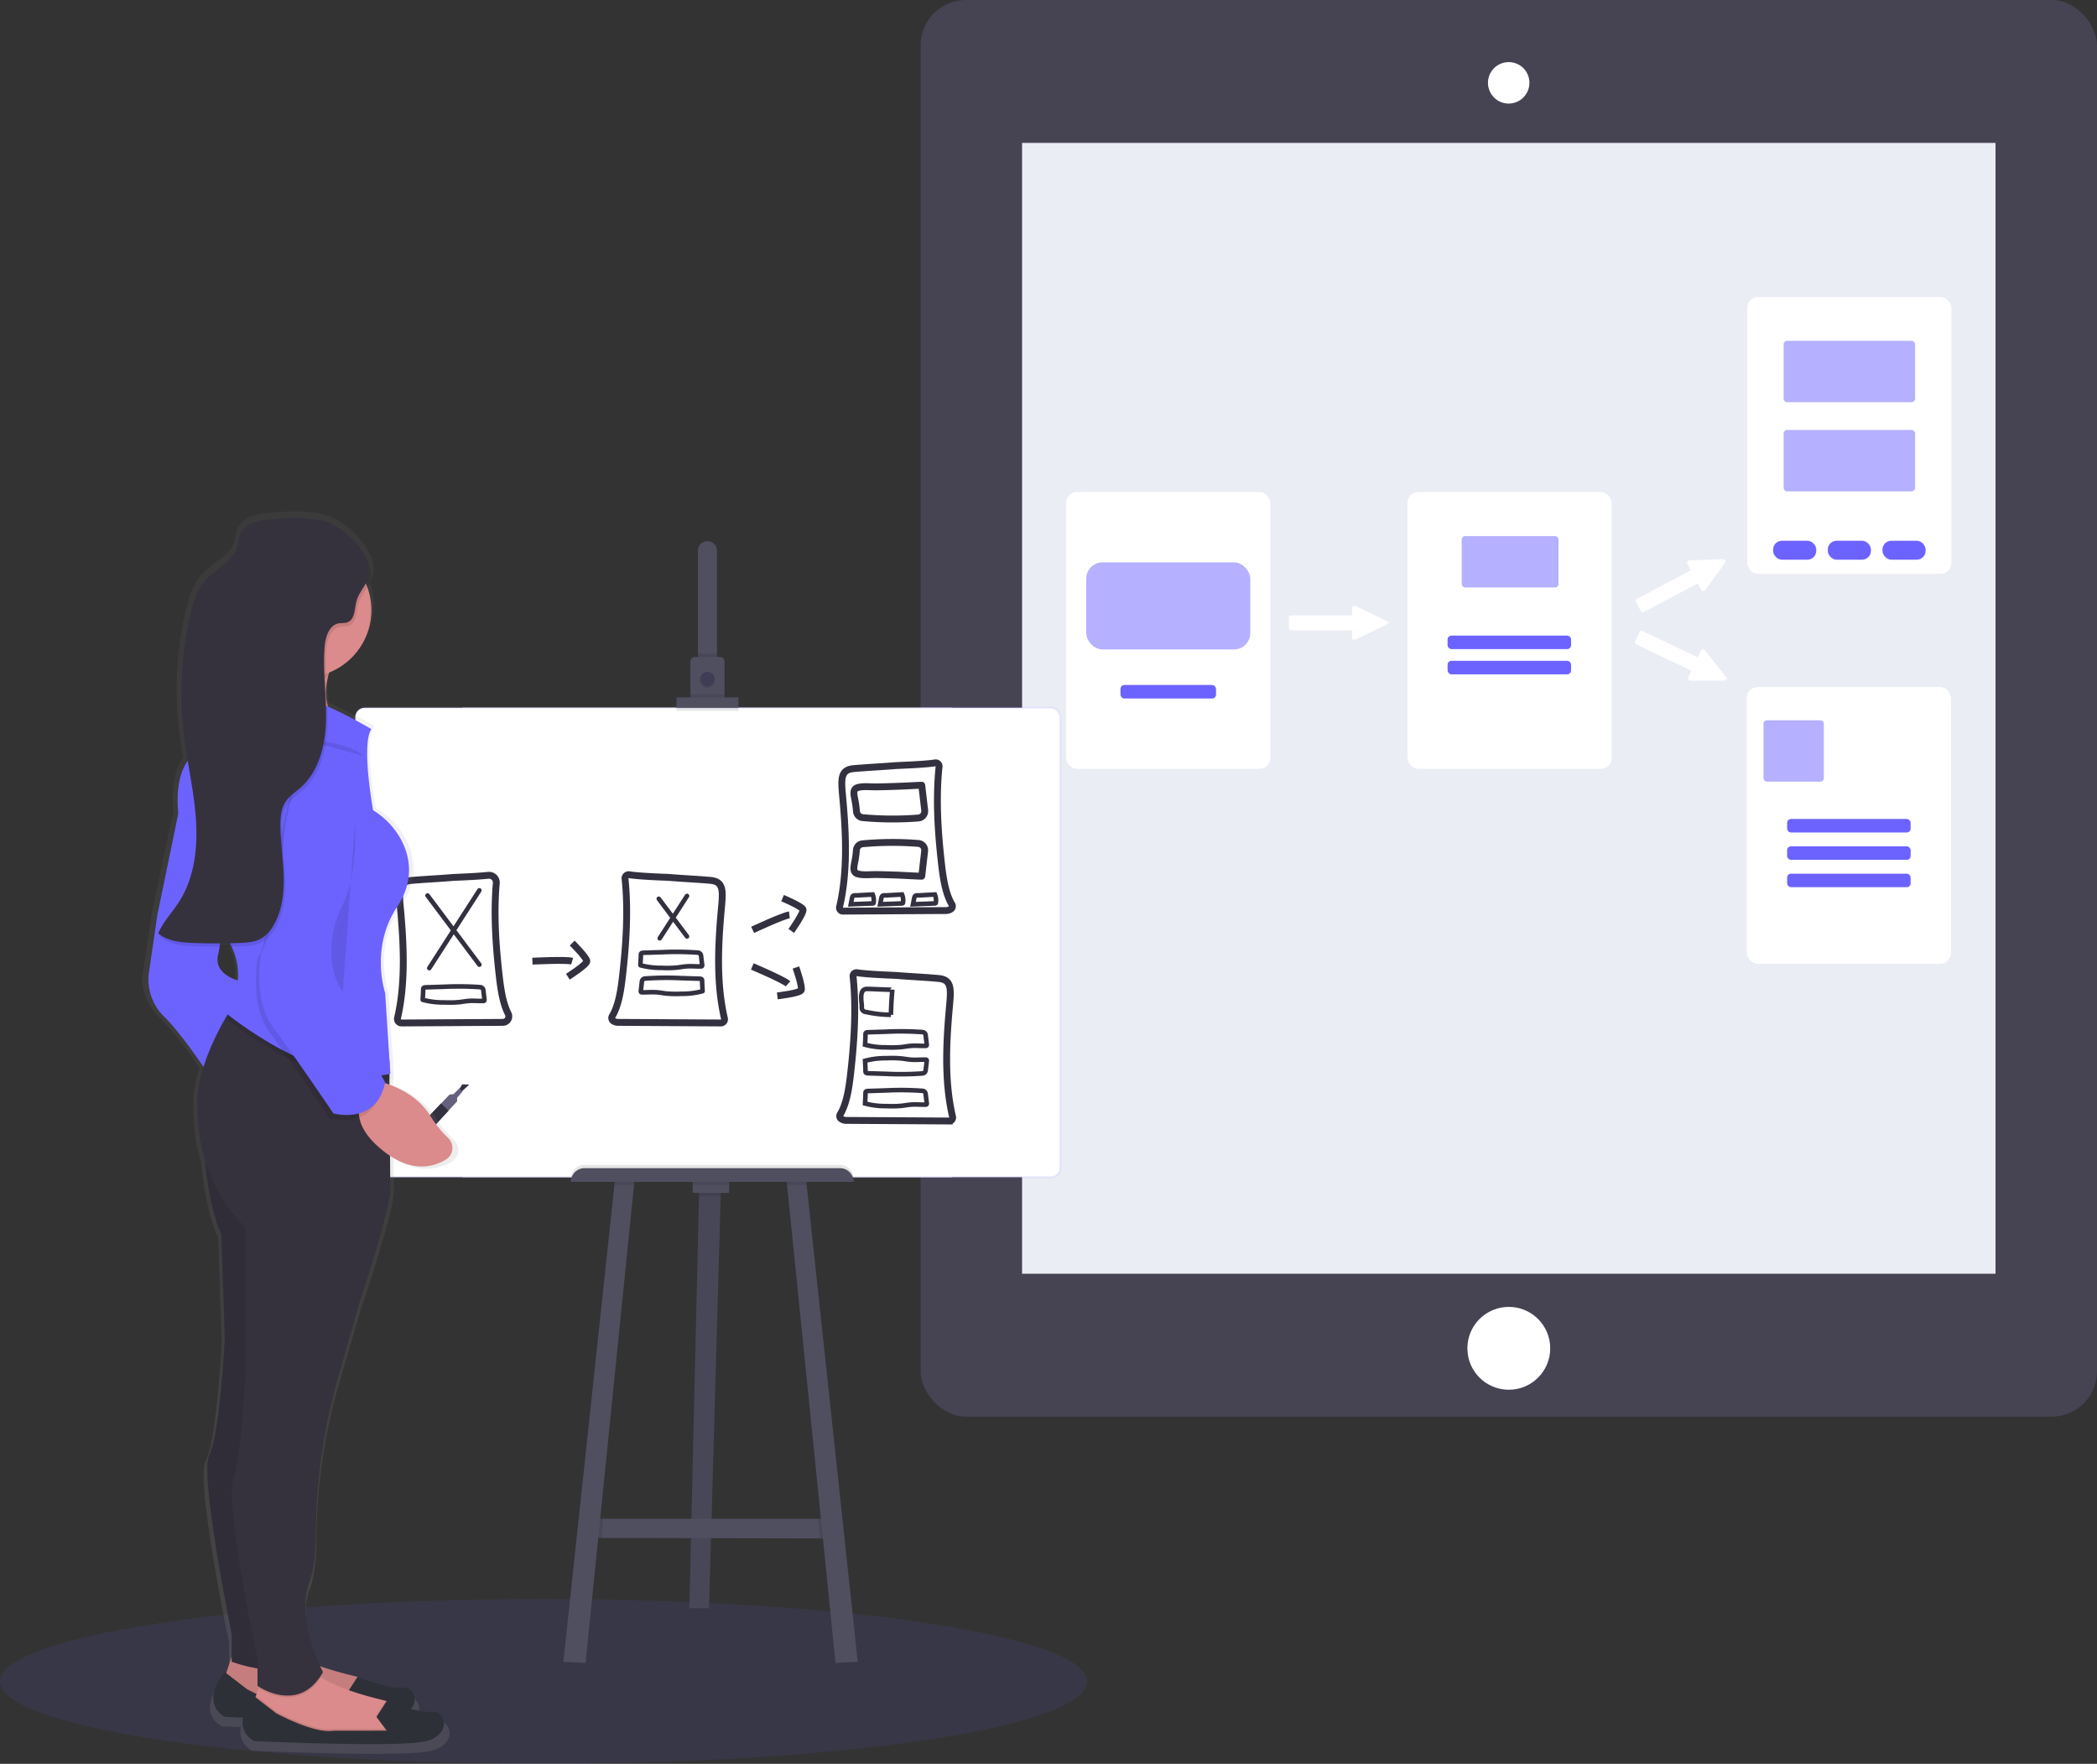 <?xml version="1.0" encoding="UTF-8" standalone="no"?>
<svg
   xmlns:dc="http://purl.org/dc/elements/1.1/"
   xmlns:cc="http://creativecommons.org/ns#"
   xmlns:rdf="http://www.w3.org/1999/02/22-rdf-syntax-ns#"
   xmlns:svg="http://www.w3.org/2000/svg"
   xmlns="http://www.w3.org/2000/svg"
   xmlns:sodipodi="http://sodipodi.sourceforge.net/DTD/sodipodi-0.dtd"
   xmlns:inkscape="http://www.inkscape.org/namespaces/inkscape"
   id="a6f4e524-a1b8-434a-a0ca-43acb27f4769"
   data-name="Layer 1"
   width="916.23"
   height="770.67"
   viewBox="0 0 916.23 770.67"
   version="1.1"
   sodipodi:docname="prototyping_process_rswj2.svg"
   inkscape:version="0.92.4 (5da689c313, 2019-01-14)">
  <rect x="0" y="0" width="916.23" height="770.67" fill="#333333" stroke="none"/>
  <sodipodi:namedview
     pagecolor="#ffffff"
     bordercolor="#666666"
     borderopacity="1"
     objecttolerance="10"
     gridtolerance="10"
     guidetolerance="10"
     inkscape:pageopacity="0"
     inkscape:pageshadow="2"
     inkscape:window-width="1920"
     inkscape:window-height="1018"
     id="namedview5877"
     showgrid="false"
     inkscape:zoom="0.77827256"
     inkscape:cx="507.37408"
     inkscape:cy="429.97085"
     inkscape:window-x="-8"
     inkscape:window-y="-8"
     inkscape:window-maximized="1"
     inkscape:current-layer="a6f4e524-a1b8-434a-a0ca-43acb27f4769"
     fit-margin-top="0"
     fit-margin-left="0"
     fit-margin-right="0"
     fit-margin-bottom="0" />
  <defs
     id="defs5656">
    <linearGradient
       id="ed123d47-1cc8-43ee-8efc-264e01b6d696"
       x1="2277.26"
       y1="874.51"
       x2="2277.26"
       y2="331.66"
       gradientTransform="translate(-2146,-108.17)"
       gradientUnits="userSpaceOnUse">
      <stop
         offset="0"
         stop-color="gray"
         stop-opacity="0.25"
         id="stop5649" />
      <stop
         offset="0.54"
         stop-color="gray"
         stop-opacity="0.12"
         id="stop5651" />
      <stop
         offset="1"
         stop-color="gray"
         stop-opacity="0.1"
         id="stop5653" />
    </linearGradient>
  </defs>
  <title
     id="title5658">prototyping process</title>
  <ellipse
     cx="237.5"
     cy="734.67"
     rx="237.5"
     ry="36"
     id="ellipse5660"
     style="opacity:0.1;fill:#6c63ff" />
  <rect
     x="402.23"
     y="0"
     width="514"
     height="618.97"
     rx="19.8"
     id="rect5670"
     style="fill:#464353" />
  <rect
     x="446.57"
     y="62.44"
     width="425.32"
     height="494.09"
     id="rect5672"
     style="opacity:1;fill:#f5f7ff;fill-opacity:0.941" />
  <circle
     cx="659.23"
     cy="589.11"
     r="18.1"
     id="circle5674"
     style="fill:#ffffff" />
  <path
     d="m 659.23,44.75 a 8.55,8.55 0 1 1 8.55,-8.55 8.57,8.57 0 0 1 -8.55,8.55 z"
     id="path5676"
     inkscape:connector-curvature="0"
     style="fill:#ffffff" />
  <path
     d="m 659.23,28.15 a 8.05,8.05 0 1 1 -8.05,8.05 8.06,8.06 0 0 1 8.05,-8.05 m 0,-1 a 9.05,9.05 0 1 0 9,9.05 9,9 0 0 0 -9,-9.05 z"
     id="path5678"
     inkscape:connector-curvature="0"
     style="fill:#ffffff" />
  <rect
     x="466.33"
     y="215.5"
     width="88.21"
     height="119.92"
     rx="4.3"
     stroke-miterlimit="10"
     id="rect5680"
     style="fill:#ffffff;stroke:#ffffff;stroke-miterlimit:10" />
  <rect
     x="474.6"
     y="245.72"
     width="71.67"
     height="38.05"
     rx="7.14"
     id="rect5682"
     style="opacity:0.5;fill:#6c63ff" />
  <rect
     x="489.56"
     y="299.29"
     width="41.75"
     height="5.91"
     rx="1.69"
     id="rect5684"
     style="fill:#6c63ff" />
  <rect
     x="615.46"
     y="215.5"
     width="88.21"
     height="119.92"
     rx="4.3"
     stroke-miterlimit="10"
     id="rect5686"
     style="fill:#ffffff;stroke:#ffffff;stroke-miterlimit:10" />
  <rect
     x="638.66"
     y="234.23"
     width="42.27"
     height="22.44"
     rx="1.46"
     id="rect5688"
     style="opacity:0.5;fill:#6c63ff" />
  <rect
     x="632.48"
     y="277.7"
     width="53.96"
     height="5.91"
     rx="1.69"
     id="rect5690"
     style="fill:#6c63ff" />
  <rect
     x="632.48"
     y="288.72"
     width="53.96"
     height="5.91"
     rx="1.69"
     id="rect5692"
     style="fill:#6c63ff" />
  <rect
     x="763.92"
     y="130.31"
     width="88.21"
     height="119.92"
     rx="4.3"
     stroke-miterlimit="10"
     id="rect5694"
     style="fill:#ffffff;stroke:#ffffff;stroke-miterlimit:10" />
  <rect
     x="779.31"
     y="148.92"
     width="57.43"
     height="26.8"
     rx="1.46"
     id="rect5696"
     style="opacity:0.5;fill:#6c63ff" />
  <rect
     x="779.31"
     y="187.87"
     width="57.43"
     height="26.8"
     rx="1.46"
     id="rect5698"
     style="opacity:0.5;fill:#6c63ff" />
  <rect
     x="774.72"
     y="236.27"
     width="18.84"
     height="8.27"
     rx="3.83"
     id="rect5700"
     style="fill:#6c63ff" />
  <rect
     x="798.61"
     y="236.27"
     width="18.84"
     height="8.27"
     rx="3.83"
     id="rect5702"
     style="fill:#6c63ff" />
  <rect
     x="822.5"
     y="236.27"
     width="18.84"
     height="8.27"
     rx="3.83"
     id="rect5704"
     style="fill:#6c63ff" />
  <rect
     x="763.71"
     y="300.69"
     width="88.21"
     height="119.92"
     rx="4.3"
     stroke-miterlimit="10"
     id="rect5706"
     style="fill:#ffffff;stroke:#ffffff;stroke-miterlimit:10" />
  <rect
     x="770.52"
     y="314.71"
     width="26.36"
     height="26.8"
     rx="1.46"
     id="rect5708"
     style="opacity:0.5;fill:#6c63ff" />
  <rect
     x="780.84"
     y="357.83"
     width="53.96"
     height="5.91"
     rx="1.69"
     id="rect5710"
     style="fill:#6c63ff" />
  <rect
     x="780.84"
     y="369.78"
     width="53.96"
     height="5.91"
     rx="1.69"
     id="rect5712"
     style="fill:#6c63ff" />
  <rect
     x="780.84"
     y="381.73"
     width="53.96"
     height="5.91"
     rx="1.69"
     id="rect5714"
     style="fill:#6c63ff" />
  <path
     d="m 605.29,272.6 -1.35,0.65 -10.94,5.26 -1,0.47 a 0.54,0.54 0 0 1 -0.73,-0.29 0.59,0.59 0 0 1 0,-0.2 v -3.11 a 0.53,0.53 0 0 0 -0.53,-0.53 h -26.59 a 0.54,0.54 0 0 1 -0.54,-0.53 v -4.39 a 0.54,0.54 0 0 1 0.54,-0.53 h 26.62 a 0.54,0.54 0 0 0 0.53,-0.54 v -3.18 a 0.65,0.65 0 0 1 0,-0.2 0.54,0.54 0 0 1 0.73,-0.28 l 1,0.47 10.91,5.31 1.35,0.66 a 0.53,0.53 0 0 1 0,0.96 z"
     stroke-miterlimit="10"
     id="path5716"
     inkscape:connector-curvature="0"
     style="fill:#ffffff;stroke:#ffffff;stroke-miterlimit:10" />
  <path
     d="m 753.32,245.63 -0.88,1.21 -7.16,9.76 -0.63,0.87 a 0.55,0.55 0 0 1 -0.78,0.09 0.48,0.48 0 0 1 -0.12,-0.16 l -1.46,-2.74 a 0.55,0.55 0 0 0 -0.73,-0.23 l -23.5,12.51 a 0.53,0.53 0 0 1 -0.72,-0.22 l -2.06,-3.89 a 0.53,0.53 0 0 1 0.22,-0.72 l 23.5,-12.49 a 0.53,0.53 0 0 0 0.22,-0.72 l -1.49,-2.81 a 0.35,0.35 0 0 1 -0.06,-0.19 0.52,0.52 0 0 1 0.51,-0.59 h 1.07 l 12.12,-0.44 1.5,-0.05 a 0.53,0.53 0 0 1 0.45,0.81 z"
     stroke-miterlimit="10"
     id="path5718"
     inkscape:connector-curvature="0"
     style="fill:#ffffff;stroke:#ffffff;stroke-miterlimit:10" />
  <path
     d="m 753.24,296.89 h -1.49 -12.11 -1.07 a 0.53,0.53 0 0 1 -0.53,-0.57 0.45,0.45 0 0 1 0.05,-0.19 l 1.34,-2.81 a 0.53,0.53 0 0 0 -0.25,-0.71 l -24,-11.52 a 0.54,0.54 0 0 1 -0.25,-0.72 l 1.9,-3.95 a 0.52,0.52 0 0 1 0.71,-0.25 l 24,11.53 a 0.55,0.55 0 0 0 0.72,-0.25 l 1.38,-2.87 a 0.52,0.52 0 0 1 0.89,-0.1 l 0.67,0.83 7.53,9.52 0.93,1.18 a 0.53,0.53 0 0 1 -0.42,0.88 z"
     stroke-miterlimit="10"
     id="path5720"
     inkscape:connector-curvature="0"
     style="fill:#ffffff;stroke:#ffffff;stroke-miterlimit:10" />
  <polygon
     points="419.01,789.65 410.43,789.65 414.64,609.58 414.72,606.2 424.19,606.65 424.11,609.58 "
     id="polygon5722"
     style="fill:#504f60"
     transform="translate(-109.23,-87.01)" />
  <polygon
     points="419.01,789.65 410.43,789.65 414.64,609.58 414.72,606.2 424.19,606.65 424.11,609.58 "
     id="polygon5724"
     style="opacity:0.1"
     transform="translate(-109.23,-87.01)" />
  <polygon
     points="371.97,758.97 366.89,758.96 369.59,750.61 473.16,750.61 473.84,759.19 467.42,759.17 "
     id="polygon5726"
     style="fill:#504f60"
     transform="translate(-109.23,-87.01)" />
  <polygon
     points="414.64,609.58 414.72,606.2 424.19,606.65 424.11,609.58 "
     id="polygon5728"
     style="opacity:0.1"
     transform="translate(-109.23,-87.01)" />
  <rect
     x="302.67"
     y="515.24"
     width="15.91"
     height="5.98"
     id="rect5730"
     style="fill:#504f60" />
  <polygon
     points="366.89,758.96 369.59,750.61 372.82,750.61 371.97,758.97 "
     id="polygon5732"
     style="opacity:0.1"
     transform="translate(-109.23,-87.01)" />
  <polygon
     points="365.08,813.56 355.38,813.11 377.69,604.73 377.94,602.36 386.52,602.14 386.25,604.73 "
     id="polygon5734"
     style="fill:#504f60"
     transform="translate(-109.23,-87.01)" />
  <polygon
     points="466.55,750.61 473.16,750.61 473.84,759.19 467.42,759.17 "
     id="polygon5736"
     style="opacity:0.1"
     transform="translate(-109.23,-87.01)" />
  <polygon
     points="453.12,604.73 452.86,602.14 461.43,602.36 461.68,604.73 484,813.11 474.29,813.56 "
     id="polygon5738"
     style="fill:#504f60"
     transform="translate(-109.23,-87.01)" />
  <rect
     x="202.15"
     y="309.22"
     width="213.91"
     height="205.11"
     id="rect5740"
     style="fill:#ffffff" />
  <rect
     x="155.23"
     y="309.22"
     width="308"
     height="205.11"
     rx="4.13"
     id="rect5742"
     style="fill:#ffffff;stroke:#7066ff;stroke-opacity:0.098" />
  <path
     d="m 313.27,240.63 v 49.53 h -8.34 v -49.53 a 4.17,4.17 0 1 1 8.34,0 z"
     id="path5744"
     inkscape:connector-curvature="0"
     style="fill:#504f60" />
  <rect
     x="304.93"
     y="285.65"
     width="8.35"
     height="4.51"
     id="rect5746"
     style="opacity:0.1" />
  <path
     d="m 316.55,289.03 v 16.36 h -14.89 v -16.36 a 2,2 0 0 1 2,-2 h 10.83 a 2,2 0 0 1 2.06,2 z"
     id="path5748"
     inkscape:connector-curvature="0"
     style="fill:#504f60" />
  <circle
     cx="309.1"
     cy="297.38"
     r="3.16"
     id="circle5750"
     style="opacity:0.1" />
  <circle
     cx="309.1"
     cy="296.7"
     r="3.16"
     id="circle5752"
     style="fill:#3f3d56" />
  <rect
     x="301.66"
     y="303.36"
     width="14.89"
     height="2.03"
     id="rect5754"
     style="opacity:0.1" />
  <rect
     x="295.56"
     y="306.07"
     width="27.08"
     height="4.51"
     id="rect5756"
     style="opacity:0.1" />
  <rect
     x="295.56"
     y="304.71"
     width="27.08"
     height="4.51"
     id="rect5758"
     style="fill:#504f60" />
  <path
     d="m 255.4,508.99 h 111.58 a 6,6 0 0 1 6,6 v 0 h -123.56 v 0 a 6,6 0 0 1 5.98,-6 z"
     id="path5760"
     inkscape:connector-curvature="0"
     style="opacity:0.1" />
  <polygon
     points="386.25,604.73 377.69,604.73 377.94,602.36 386.52,602.14 "
     id="polygon5762"
     style="opacity:0.1"
     transform="translate(-109.23,-87.01)" />
  <rect
     x="302.67"
     y="515.24"
     width="15.91"
     height="2.48"
     id="rect5764"
     style="opacity:0.1" />
  <polygon
     points="452.86,602.14 461.43,602.36 461.68,604.73 453.12,604.73 "
     id="polygon5766"
     style="opacity:0.1"
     transform="translate(-109.23,-87.01)" />
  <path
     d="m 255.4,510.39 h 111.58 a 6,6 0 0 1 6,6 v 0 h -123.56 v 0 a 6,6 0 0 1 6,-6 z"
     id="path5768"
     inkscape:connector-curvature="0"
     style="fill:#504f60" />
  <path
     d="m 408.59,333.31 a 1.49,1.49 0 0 1 1.71,1.64 c -1.45,14 -0.52,28.34 1.05,42.31 0.73,6.39 1.72,13.15 4.55,17.89 a 1.51,1.51 0 0 1 -0.2,1.86 4,4 0 0 1 -2.78,0.83 l -44.63,0.25 a 1.49,1.49 0 0 1 -1.46,-1.84 c 3.59,-15.3 2.82,-32 1.38,-47.87 -0.71,-7.81 -1.12,-12 4.71,-12.55 6,-0.54 12,-0.79 18,-1.29 1.44,-0.12 12.98,-0.46 17.67,-1.23 z"
     stroke-miterlimit="10"
     id="path5770"
     inkscape:connector-curvature="0"
     style="fill:#ffffff;stroke:#33313f;stroke-width:3;stroke-miterlimit:10" />
  <path
     d="m 374.44,425 a 1.49,1.49 0 0 0 -1.71,1.64 c 1.45,14 0.52,28.34 -1.06,42.31 -0.72,6.39 -1.71,13.15 -4.54,17.9 a 1.49,1.49 0 0 0 0.2,1.85 4,4 0 0 0 2.78,0.83 l 44.63,0.26 a 1.51,1.51 0 0 0 1.46,-1.85 c -3.59,-15.3 -2.82,-32 -1.38,-47.87 0.71,-7.81 1.12,-12 -4.71,-12.55 -5.83,-0.55 -12,-0.79 -18,-1.29 -1.44,-0.12 -12.98,-0.46 -17.67,-1.23 z"
     stroke-miterlimit="10"
     id="path5772"
     inkscape:connector-curvature="0"
     style="fill:#ffffff;stroke:#33313f;stroke-width:3;stroke-miterlimit:10" />
  <path
     d="m 387.55,450.76 a 132.37,132.37 0 0 1 15.56,0.19 1.47,1.47 0 0 1 1.32,1.3 l 0.49,4.09 a 0.58,0.58 0 0 1 -0.12,0.53 0.55,0.55 0 0 1 -0.38,0.1 c -2.18,0.06 -4.36,-0.19 -6.53,0 -1.35,0.11 -2.69,0.37 -4,0.52 a 47.75,47.75 0 0 1 -6.66,0.12 33.56,33.56 0 0 1 -9.27,-1.14 c 0,0 0.18,-3.39 0.18,-3.71 0,-1.58 -0.05,-1.72 1.58,-1.76 z"
     stroke-miterlimit="10"
     id="path5774"
     inkscape:connector-curvature="0"
     style="fill:none;stroke:#33313f;stroke-width:2;stroke-linecap:round;stroke-miterlimit:10" />
  <path
     d="m 387.55,469.2 a 130.24,130.24 0 0 0 15.56,-0.2 1.47,1.47 0 0 0 1.32,-1.3 l 0.49,-4.08 a 0.6,0.6 0 0 0 -0.12,-0.54 0.55,0.55 0 0 0 -0.38,-0.1 c -2.18,-0.06 -4.36,0.2 -6.53,0 -1.35,-0.1 -2.69,-0.36 -4,-0.51 a 46.26,46.26 0 0 0 -6.66,-0.12 33.56,33.56 0 0 0 -9.27,1.14 c 0,0 0.18,3.38 0.18,3.71 0,1.58 -0.05,1.71 1.58,1.76 z"
     stroke-miterlimit="10"
     id="path5776"
     inkscape:connector-curvature="0"
     style="fill:none;stroke:#33313f;stroke-width:2;stroke-linecap:round;stroke-miterlimit:10" />
  <path
     d="m 387.55,476.42 a 130.24,130.24 0 0 1 15.56,0.2 1.47,1.47 0 0 1 1.32,1.3 l 0.49,4.08 a 0.6,0.6 0 0 1 -0.12,0.54 0.55,0.55 0 0 1 -0.38,0.1 c -2.18,0.06 -4.36,-0.2 -6.53,0 -1.35,0.1 -2.69,0.37 -4,0.52 a 47.75,47.75 0 0 1 -6.66,0.11 33.55,33.55 0 0 1 -9.27,-1.13 c 0,0 0.18,-3.39 0.18,-3.72 0,-1.58 -0.05,-1.71 1.58,-1.75 z"
     stroke-miterlimit="10"
     id="path5778"
     inkscape:connector-curvature="0"
     style="fill:none;stroke:#33313f;stroke-width:2;stroke-linecap:round;stroke-miterlimit:10" />
  <path
     d="m 394.12,390.83 a 6.61,6.61 0 0 1 0.44,3.48 0.52,0.52 0 0 1 -0.07,0.27 0.54,0.54 0 0 1 -0.42,0.15 l -9.5,0.37 c 0,0 0.53,-2.8 0.6,-3 0.33,-1.14 1.16,-0.84 2.23,-0.9 z"
     stroke-miterlimit="10"
     id="path5780"
     inkscape:connector-curvature="0"
     style="fill:#ffffff;stroke:#33313f;stroke-width:2;stroke-linecap:round;stroke-miterlimit:10" />
  <path
     d="m 408.47,390.83 a 6.61,6.61 0 0 1 0.43,3.48 0.51,0.51 0 0 1 -0.06,0.27 0.56,0.56 0 0 1 -0.42,0.15 l -9.51,0.37 c 0,0 0.54,-2.8 0.61,-3 0.32,-1.14 1.15,-0.84 2.23,-0.9 z"
     stroke-miterlimit="10"
     id="path5782"
     inkscape:connector-curvature="0"
     style="fill:#ffffff;stroke:#33313f;stroke-width:2;stroke-linecap:round;stroke-miterlimit:10" />
  <path
     d="m 402.74,343.09 1.28,11 a 3,3 0 0 1 -2.73,3.31 142.81,142.81 0 0 1 -24.38,-0.16 3,3 0 0 1 -2.71,-2.86 42.69,42.69 0 0 0 -0.86,-5.83 c -0.33,-2 -0.69,-3.93 1.67,-4.52 2.36,-0.59 5.59,-0.17 8.17,-0.22 q 4.64,-0.09 9.25,-0.26 c 0.86,0 10.31,-0.51 10.31,-0.46 z"
     stroke-miterlimit="10"
     id="path5784"
     inkscape:connector-curvature="0"
     style="fill:none;stroke:#33313f;stroke-width:3;stroke-miterlimit:10" />
  <path
     d="m 402.74,382.83 1.26,-11 a 3,3 0 0 0 -2.73,-3.31 143.84,143.84 0 0 0 -24.38,0.15 3,3 0 0 0 -2.71,2.87 42.69,42.69 0 0 1 -0.86,5.83 c -0.33,2 -0.69,3.93 1.67,4.52 2.36,0.59 5.59,0.17 8.17,0.22 3.09,0.06 6.17,0.14 9.25,0.26 0.88,0.03 10.33,0.54 10.33,0.46 z"
     stroke-miterlimit="10"
     id="path5786"
     inkscape:connector-curvature="0"
     style="fill:none;stroke:#33313f;stroke-width:3;stroke-miterlimit:10" />
  <path
     d="m 389.89,432.4 q -0.5,5.49 -0.63,11 a 52.07,52.07 0 0 1 -10.91,-1.25 1.93,1.93 0 0 1 -1.79,-2.36 c -0.07,-2.28 -1.27,-7.37 1.94,-7.69 0.96,-0.1 11.38,0.48 11.39,0.3 z"
     stroke-miterlimit="10"
     id="path5788"
     inkscape:connector-curvature="0"
     style="fill:none;stroke:#33313f;stroke-width:2;stroke-linecap:round;stroke-miterlimit:10" />
  <path
     d="m 213.32,382.44 a 3.19,3.19 0 0 1 3.52,3.47 c -1.15,13.31 -0.24,26.94 1.26,40.21 0.67,5.9 1.56,12.11 3.92,16.76 a 2.62,2.62 0 0 1 -2.32,3.82 v 0 l -44.28,0.26 a 1.76,1.76 0 0 1 -1.73,-2.14 c 3.51,-15.22 2.74,-31.84 1.31,-47.58 -0.72,-7.81 -1.12,-12 4.7,-12.55 6,-0.53 12,-0.78 17.95,-1.29 1.27,-0.1 10.35,-0.38 15.67,-0.96 z"
     stroke-miterlimit="10"
     id="path5790"
     inkscape:connector-curvature="0"
     style="fill:#ffffff;stroke:#33313f;stroke-width:3;stroke-linecap:round;stroke-miterlimit:10" />
  <path
     d="m 274.92,382.19 a 1.59,1.59 0 0 0 -1.82,1.76 c 1.43,13.93 0.5,28.25 -1.07,42.17 -0.72,6.39 -1.71,13.12 -4.53,17.87 a 1.58,1.58 0 0 0 0.42,2.07 4.19,4.19 0 0 0 2.54,0.64 l 44.51,0.26 a 1.6,1.6 0 0 0 1.55,-2 c -3.55,-15.27 -2.79,-31.95 -1.35,-47.75 0.71,-7.81 1.12,-12 -4.7,-12.55 -6,-0.53 -12,-0.78 -18,-1.29 -1.47,-0.09 -12.77,-0.42 -17.55,-1.18 z"
     stroke-miterlimit="10"
     id="path5792"
     inkscape:connector-curvature="0"
     style="fill:#ffffff;stroke:#33313f;stroke-width:3;stroke-miterlimit:10" />
  <line
     x1="186.81"
     y1="391.28"
     x2="209.45"
     y2="421.48"
     stroke-miterlimit="10"
     id="line5794"
     style="fill:#ffffff;stroke:#33313f;stroke-width:2;stroke-linecap:round;stroke-miterlimit:10" />
  <line
     x1="209.45"
     y1="389.02"
     x2="187.56"
     y2="422.99"
     stroke-miterlimit="10"
     id="line5796"
     style="fill:#ffffff;stroke:#33313f;stroke-width:2;stroke-linecap:round;stroke-miterlimit:10" />
  <line
     x1="287.84"
     y1="392.7"
     x2="300.17"
     y2="409.15"
     stroke-miterlimit="10"
     id="line5798"
     style="fill:#ffffff;stroke:#33313f;stroke-width:2;stroke-linecap:round;stroke-miterlimit:10" />
  <line
     x1="300.17"
     y1="391.46"
     x2="288.25"
     y2="409.97"
     stroke-miterlimit="10"
     id="line5800"
     style="fill:#ffffff;stroke:#33313f;stroke-width:2;stroke-linecap:round;stroke-miterlimit:10" />
  <path
     d="m 194.29,431.13 a 132.56,132.56 0 0 1 15.57,0.19 1.49,1.49 0 0 1 1.32,1.3 l 0.48,4.09 a 0.63,0.63 0 0 1 -0.11,0.54 0.7,0.7 0 0 1 -0.38,0.1 c -2.18,0.06 -4.37,-0.2 -6.54,0 -1.35,0.1 -2.68,0.36 -4,0.51 a 47.72,47.72 0 0 1 -6.66,0.12 33.44,33.44 0 0 1 -9.26,-1.14 c -0.06,0 0.18,-3.38 0.18,-3.71 0,-1.58 -0.06,-1.71 1.57,-1.76 z"
     stroke-miterlimit="10"
     id="path5802"
     inkscape:connector-curvature="0"
     style="fill:none;stroke:#33313f;stroke-width:2;stroke-linecap:round;stroke-miterlimit:10" />
  <path
     d="m 289.41,416.03 a 130.43,130.43 0 0 1 15.57,0.2 1.47,1.47 0 0 1 1.32,1.3 l 0.48,4.08 a 0.63,0.63 0 0 1 -0.11,0.54 0.56,0.56 0 0 1 -0.38,0.1 c -2.18,0.06 -4.37,-0.2 -6.54,0 -1.35,0.1 -2.68,0.37 -4,0.51 a 46.26,46.26 0 0 1 -6.66,0.12 33.56,33.56 0 0 1 -9.27,-1.14 c -0.05,0 0.18,-3.38 0.18,-3.71 0,-1.58 -0.05,-1.71 1.58,-1.76 z"
     stroke-miterlimit="10"
     id="path5804"
     inkscape:connector-curvature="0"
     style="fill:none;stroke:#33313f;stroke-width:2;stroke-linecap:round;stroke-miterlimit:10" />
  <path
     d="m 297.34,427.36 a 132.39,132.39 0 0 0 -15.56,0.19 1.47,1.47 0 0 0 -1.32,1.3 l -0.46,4.08 a 0.57,0.57 0 0 0 0.11,0.54 0.55,0.55 0 0 0 0.38,0.1 c 2.18,0.06 4.36,-0.19 6.54,0 1.35,0.1 2.68,0.37 4,0.52 a 49.33,49.33 0 0 0 6.66,0.12 33.47,33.47 0 0 0 9.27,-1.14 c 0.05,0 -0.18,-3.39 -0.18,-3.71 0,-1.59 0.06,-1.72 -1.57,-1.76 z"
     stroke-miterlimit="10"
     id="path5806"
     inkscape:connector-curvature="0"
     style="fill:none;stroke:#33313f;stroke-width:2;stroke-linecap:round;stroke-miterlimit:10" />
  <path
     d="m 232.63,419.96 c 0,0 14.71,-0.75 17.35,0"
     stroke-miterlimit="10"
     id="path5808"
     inkscape:connector-curvature="0"
     style="fill:none;stroke:#33313f;stroke-width:3;stroke-miterlimit:10" />
  <path
     d="m 250,412.04 c 0,0 6.41,6.41 6.41,7.92 0,1.51 -8.3,6.79 -8.3,6.79"
     stroke-miterlimit="10"
     id="path5810"
     inkscape:connector-curvature="0"
     style="fill:none;stroke:#33313f;stroke-width:3;stroke-miterlimit:10" />
  <path
     d="m 328.84,406.28 c 0,0 13.33,-6.24 16.06,-6.54"
     stroke-miterlimit="10"
     id="path5812"
     inkscape:connector-curvature="0"
     style="fill:none;stroke:#33313f;stroke-width:3;stroke-miterlimit:10" />
  <path
     d="m 341.92,392.41 c 0,0 8.35,3.52 8.92,4.91 0.57,1.39 -5.12,9.42 -5.12,9.42"
     stroke-miterlimit="10"
     id="path5814"
     inkscape:connector-curvature="0"
     style="fill:none;stroke:#33313f;stroke-width:3;stroke-miterlimit:10" />
  <path
     d="m 328.7,422.26 c 0,0 13.55,5.75 15.6,7.59"
     stroke-miterlimit="10"
     id="path5816"
     inkscape:connector-curvature="0"
     style="fill:none;stroke:#33313f;stroke-width:3;stroke-miterlimit:10" />
  <path
     d="m 347.76,422.72 c 0,0 3,8.57 2.3,9.93 -0.7,1.36 -10.43,2.48 -10.43,2.48"
     stroke-miterlimit="10"
     id="path5818"
     inkscape:connector-curvature="0"
     style="fill:none;stroke:#33313f;stroke-width:3;stroke-miterlimit:10" />
  <path
     d="m 381.29,390.83 a 6.61,6.61 0 0 1 0.43,3.48 0.51,0.51 0 0 1 -0.06,0.27 0.56,0.56 0 0 1 -0.42,0.15 l -9.51,0.37 c 0,0 0.54,-2.8 0.61,-3 0.32,-1.14 1.16,-0.84 2.23,-0.9 z"
     stroke-miterlimit="10"
     id="path5820"
     inkscape:connector-curvature="0"
     style="fill:#ffffff;stroke:#33313f;stroke-width:2;stroke-linecap:round;stroke-miterlimit:10" />
  <polygon
     points="311.23,560.77 309.66,563.18 310.87,564.02 314.23,560.89 "
     id="polygon5822"
     style="fill:#33313f"
     transform="translate(-109.23,-87.01)" />
  <polygon
     points="291.05,580.55 301.95,569.13 305.66,565.25 307.4,565.04 309.9,562.56 311.37,563.85 308.94,566.69 308.98,568.18 305.19,572.29 294.49,583.91 293.8,584.65 289.5,588.63 286.7,585.94 290.26,581.37 "
     id="polygon5824"
     style="fill:#65617d"
     transform="translate(-109.23,-87.01)" />
  <polygon
     points="305.19,572.29 294.49,583.91 291.05,580.55 301.95,569.13 "
     id="polygon5826"
     style="fill:#33313f"
     transform="translate(-109.23,-87.01)" />
  <path
     d="m 198.27,497.94 a 48,48 0 0 1 -8.19,-10 c -4.8,-7.48 -12.82,-11.52 -18.32,-13.53 v -2.43 l 0.34,-0.07 -0.15,-2.26 h 0.15 l -0.39,-6 v -0.05 0 l -1.98,-29.77 c 0,0 -7.05,-19.85 5.48,-38.16 12.53,-18.31 0.78,-35.87 -11,-42.74 0,0 -5.48,-29 -0.78,-35.87 a 203.68,203.68 0 0 0 -19.68,-9.95 c -0.11,-0.36 -0.2,-0.72 -0.29,-1.1 -0.13,-2.7 -0.3,-5.4 -0.45,-8.1 a 29.47,29.47 0 0 1 0.77,-4.16 c 0.15,-0.57 0.32,-1.14 0.5,-1.73 a 29.78,29.78 0 0 0 19.15,-27.61 29,29 0 0 0 -1.86,-10.24 12.87,12.87 0 0 0 1.43,-3.34 c 0.75,-3.09 -0.1,-6.39 -1.86,-9.52 -3.14,-6.78 -10.97,-13.13 -16.65,-15.48 -8.14,-3.3 -20.39,-2.52 -28.87,-1.5 -4.76,0.57 -10.19,2.16 -11.91,6.52 -0.63,1.6 -0.64,3.37 -1.08,5 -1.78,6.66 -9.47,9.76 -14.22,14.86 -4.2,4.5 -6,10.59 -7.4,16.52 a 151.21,151.21 0 0 0 -2.75,51.85 c 0.48,4 1.12,7.95 1.8,11.91 -2.86,4 -5.44,11.07 -4.26,23.35 l -9.4,44.26 -3.91,25.95 c 0,0 -2.35,10.68 7,19.84 6,5.84 13.25,15.71 17.72,22.1 a 52.45,52.45 0 0 0 -2.85,17.59 c 0.1,2.72 0.25,5.35 0.44,7.85 a 69.33,69.33 0 0 0 3,15.64 c 1.1,10.66 3.27,24.29 7.52,33 l 1.56,46.55 c 0,0 -2.35,42.74 -7,51.13 -4.65,8.39 10.17,79.37 10.17,79.37 v 9.92 l -2.5,7.34 -0.63,-0.47 c -11.74,14.5 0,19.84 0,19.84 0,0 3.2,0.15 8.31,0.35 a 9.36,9.36 0 0 0 5,10.34 c 0,0 66.53,3.05 78.28,0 11.75,-3.05 8.61,-13.74 2.34,-13 -2.39,0.3 -5.92,-0.33 -9.37,-1.22 3.65,-4.25 0.73,-10 -3.93,-9.46 -6.26,0.76 -20.35,-4.78 -20.35,-4.78 l -0.07,0.09 a 10.5,10.5 0 0 0 -1.38,-0.42 156.67,156.67 0 0 1 -15.49,-4.33 c -3,-6.43 -10,-23.71 -5,-37.11 2.26,-6.06 3,-14.12 3,-21.94 a 249,249 0 0 1 10.31,-69.66 l 9.39,-32 c 0,0 13.31,-38.93 14.09,-49.61 l -0.05,-15.54 c 11,7 19.75,4.9 25.33,1.63 a 6,6 0 0 0 0.94,-9.65 z m -104.47,-81 c 0.27,-1.12 0.49,-2.34 0.68,-3.63 1.84,0 3.69,0 5.53,-0.06 a 28.17,28.17 0 0 1 2.78,15 c -4.24,-1.31 -10.58,-4.52 -8.99,-11.26 z"
     id="path5828"
     inkscape:connector-curvature="0"
     style="fill:url(#ed123d47-1cc8-43ee-8efc-264e01b6d696)" />
  <path
     d="m 101.24,723.83 -3,9 9.79,9.79 32.39,7.53 23.35,-2.26 -1.51,-8.29 v 0 a 10,10 0 0 0 -7.42,-7.29 c -9.6,-2.26 -27.9,-7.4 -31.75,-14.55 z"
     id="path5830"
     inkscape:connector-curvature="0"
     style="fill:#db8b8b" />
  <path
     d="m 101.24,723.83 -3,9 9.79,9.79 32.39,7.53 23.35,-2.26 -1.51,-8.29 v 0 a 10,10 0 0 0 -7.42,-7.29 c -9.6,-2.26 -27.9,-7.4 -31.75,-14.55 z"
     id="path5832"
     inkscape:connector-curvature="0"
     style="opacity:0.1" />
  <path
     d="m 156.23,745.63 -4.52,-6 4.52,-7 c 0,0 13.55,5.47 19.58,4.72 6.03,-0.75 9,9.79 -2.26,12.8 -11.26,3.01 -75.32,0 -75.32,0 0,0 -11.3,-5.27 0,-19.58 l 9.79,7.53 c 0,0 16.57,9 24.86,7.53 z"
     id="path5834"
     inkscape:connector-curvature="0"
     style="fill:#2e3037" />
  <path
     d="m 176.56,758.44 -23.35,2.26 -32.39,-7.54 -9.82,-9.79 0.8,-2.39 1.12,-3.36 1.1,-3.29 21.84,-6 a 13.5,13.5 0 0 0 4.43,4.43 c 7.09,4.85 19.84,8.36 27.32,10.11 0.31,0.08 0.63,0.17 0.93,0.28 a 9.92,9.92 0 0 1 6.49,7 z"
     id="path5836"
     inkscape:connector-curvature="0"
     style="fill:#db8b8b" />
  <path
     d="m 176.56,758.44 -23.35,2.26 -32.39,-7.54 -9.82,-9.79 0.8,-2.39 9,6.91 c 0,0 16.58,9 24.86,7.53 h 23.34 l -4.52,-6 4.06,-6.27 a 9.92,9.92 0 0 1 6.49,7 z"
     id="path5838"
     inkscape:connector-curvature="0"
     style="opacity:0.1" />
  <path
     d="m 169,756.18 -4.52,-6 4.52,-7 c 0,0 13.56,5.47 19.58,4.72 6.02,-0.75 9,9.79 -2.25,12.81 -11.25,3.02 -75.33,0 -75.33,0 0,0 -11.3,-5.28 0,-19.59 l 9.79,7.53 c 0,0 16.58,9 24.86,7.54 z"
     id="path5840"
     inkscape:connector-curvature="0"
     style="fill:#2e3037" />
  <path
     d="m 150.2,319.31 c 0,0 -36.15,3.76 -30.88,-11.3 a 27,27 0 0 0 1.11,-13.3 36.91,36.91 0 0 0 -6.38,-15.32 l 33.89,5.27 a 42.32,42.32 0 0 0 -4.59,10.88 c -4.04,15.99 6.85,23.77 6.85,23.77 z"
     id="path5842"
     inkscape:connector-curvature="0"
     style="fill:#db8b8b" />
  <path
     d="m 88.44,491.04 c 0,0 0.75,32.39 8.28,48.21 l 1.51,45.94 c 0,0 -2.26,42.19 -6.78,50.47 -4.52,8.28 9.79,78.34 9.79,78.34 v 12.05 c 0,0 24.1,9 30.88,-1.51 l -6.78,-89.63 3,-124.28 z"
     id="path5844"
     inkscape:connector-curvature="0"
     style="fill:#35323e" />
  <path
     d="m 88.43,491.04 c 0,0 0.75,32.39 8.28,48.21 l 1.51,45.94 c 0,0 -2.26,42.19 -6.78,50.47 -4.52,8.28 9.79,78.34 9.79,78.34 v 12.05 c 0,0 24.1,9 30.88,-1.51 l -6.78,-89.63 3,-124.28 z"
     id="path5846"
     inkscape:connector-curvature="0"
     style="opacity:0.1" />
  <path
     d="m 73.37,387.1 -4.52,12.05 -3.76,25.61 a 22.65,22.65 0 0 0 6.78,19.58 c 9,9 21.09,27.87 21.09,27.87 l 14.31,-42.93 c 0,0 -14.31,-2.26 -12,-12.05 2.31,-9.79 1.5,-27.87 1.5,-27.87 z"
     id="path5848"
     inkscape:connector-curvature="0"
     style="fill:#6c63ff" />
  <path
     d="m 140.32,732.74 c -9.67,15.21 -24.7,6.59 -27.37,4.88 l 1.1,-3.29 21.84,-6 a 13.5,13.5 0 0 0 4.43,4.41 z"
     id="path5850"
     inkscape:connector-curvature="0"
     style="opacity:0.1" />
  <path
     d="m 170.54,520.42 c -0.76,10.54 -13.56,49 -13.56,49 l -9,31.61 a 251.29,251.29 0 0 0 -9.98,68.72 c 0,7.71 -0.71,15.67 -2.88,21.65 -6,16.57 6,39.17 6,39.17 -10.54,18.83 -28.62,6 -28.62,6 v -12 c 0,0 -14.27,-65.56 -10.5,-78.36 3.77,-12.8 5.28,-47.46 5.28,-47.46 v -62.51 a 70.9,70.9 0 0 1 -20.67,-45 c -0.18,-2.47 -0.33,-5.06 -0.42,-7.75 -0.61,-17 11,-36.92 15.54,-44 1.1,-1.72 1.78,-2.68 1.78,-2.68 l 66.49,26.38 0.15,0.06 v 2.57 5.7 z"
     id="path5852"
     inkscape:connector-curvature="0"
     style="fill:#35323e" />
  <path
     d="m 147.94,284.66 a 42.32,42.32 0 0 0 -4.59,10.88 29.42,29.42 0 0 1 -22.92,-0.83 36.91,36.91 0 0 0 -6.38,-15.32 z"
     id="path5854"
     inkscape:connector-curvature="0"
     style="opacity:0.1" />
  <circle
     cx="132.88"
     cy="266.58"
     r="29.38"
     id="circle5856"
     style="fill:#db8b8b" />
  <path
     d="m 170.54,471.46 -0.33,0.06 c -31.58,6.49 -71.21,-26.42 -71.21,-26.42 a 38,38 0 0 0 2.74,-5.61 c 1.1,-1.72 1.78,-2.68 1.78,-2.68 l 66.48,26.38 0.17,2.63 z"
     id="path5858"
     inkscape:connector-curvature="0"
     style="opacity:0.1" />
  <path
     d="m 162.25,318.56 c 0,0 -42.18,-25.61 -55.74,-15.07 l -18.83,24.1 c 0,0 -12.05,3.77 -9.79,27.87 l -9,43.69 27.11,6.78 c 0,0 15.82,15.06 3,36.91 0,0 39.92,33.14 71.56,26.36 l -2.28,-35.37 c 0,0 -6.78,-19.59 5.27,-37.66 12.05,-18.07 0.75,-35.4 -10.54,-42.18 -0.01,-0.03 -5.28,-28.66 -0.76,-35.43 z"
     id="path5860"
     inkscape:connector-curvature="0"
     style="fill:#6c63ff" />
  <path
     d="m 164.51,472.21 c 0,0 15.82,3 23.35,15.07 a 46.86,46.86 0 0 0 7.89,9.85 6,6 0 0 1 -0.94,9.52 c -6,3.6 -15.72,5.81 -28,-4.31 -21.13,-17.32 -2.3,-30.13 -2.3,-30.13 z"
     id="path5862"
     inkscape:connector-curvature="0"
     style="fill:#db8b8b" />
  <path
     d="m 141.16,332.83 c 0,0 -15.06,-1.51 -18.83,37.66 -3.77,39.17 -9.79,48.2 -9.79,48.2 0,0 -3.77,20.34 5.27,32.39 9.04,12.05 26.36,37.75 26.36,37.75 0,0 18.84,5.28 22.6,-13.56 l -23.35,-43.68 c 0,0 -3.76,-15.07 5.27,-25.61 9.03,-10.54 15.82,-80.65 -7.53,-73.15 z"
     id="path5864"
     inkscape:connector-curvature="0"
     style="opacity:0.1" />
  <path
     d="m 142.67,330.61 c 0,0 -15.07,-1.51 -18.83,37.66 -3.76,39.17 -9.79,48.2 -9.79,48.2 0,0 -3.77,20.36 5.27,32.36 9.04,12 26.36,37.66 26.36,37.66 0,0 18.83,5.28 22.6,-13.55 l -23.35,-43.69 c 0,0 -3.77,-15.07 5.27,-25.61 9.04,-10.54 15.8,-80.57 -7.53,-73.03 z"
     id="path5866"
     inkscape:connector-curvature="0"
     style="fill:#6c63ff" />
  <path
     d="m 155.1,358.83 c 0,0 1.5,23.35 -5.28,36.16 -6.78,12.81 -6.78,29.37 0,38.41"
     id="path5868"
     inkscape:connector-curvature="0"
     style="opacity:0.1" />
  <path
     d="m 158.86,330.23 c 0,0 -6,-6 -23.35,-6.78 -17.35,-0.78 -24.85,-6 -24.85,-6"
     id="path5870"
     inkscape:connector-curvature="0"
     style="opacity:0.1" />
  <path
     d="m 117,228.62 c -4.58,0.56 -9.81,2.13 -11.46,6.44 -0.61,1.58 -0.62,3.32 -1.05,5 -1.71,6.58 -9.11,9.64 -13.68,14.67 -4,4.44 -5.81,10.45 -7.12,16.3 a 153.13,153.13 0 0 0 -2.69,51.14 c 1.47,12.49 4.47,24.78 5.32,37.33 0.85,12.55 -0.7,25.75 -7.56,36.29 -3,4.54 -6.84,8.52 -8.93,13.51 4.32,3.5 10.28,4 15.84,4.19 q 9.72,0.33 19.44,0 c 3.4,-0.12 6.95,-0.34 9.88,-2.06 a 15.31,15.31 0 0 0 5.19,-5.56 c 3.7,-6.29 4.64,-13.85 4.48,-21.15 -0.16,-7.3 -1.31,-14.55 -1.45,-21.85 -0.07,-4 0.24,-8.2 2.53,-11.46 1.65,-2.35 4.16,-3.93 6.31,-5.84 8.07,-7.14 10.83,-18.6 11.1,-29.37 0.27,-10.77 -1.5,-21.56 -0.59,-32.29 0.35,-4.21 1.92,-9.25 6.06,-10.07 1.3,-0.26 2.69,0 3.93,-0.5 3.32,-1.27 3,-5.95 3.94,-9.37 1.07,-3.85 4.35,-6.82 5.27,-10.7 2.17,-9.11 -9.43,-20 -17,-23.16 -7.85,-3.28 -19.64,-2.49 -27.76,-1.49 z"
     id="path5872"
     inkscape:connector-curvature="0"
     style="opacity:0.1" />
  <path
     d="m 116.21,227.12 c -4.58,0.56 -9.81,2.13 -11.46,6.43 a 46,46 0 0 0 -1,5 c -1.71,6.58 -9.12,9.64 -13.69,14.68 -4,4.43 -5.81,10.44 -7.12,16.3 a 153.33,153.33 0 0 0 -2.64,51.17 c 1.47,12.49 4.47,24.79 5.31,37.33 0.84,12.54 -0.69,25.75 -7.55,36.29 -3,4.54 -6.84,8.52 -8.93,13.51 4.32,3.51 10.28,4 15.84,4.19 q 9.72,0.33 19.44,0 c 3.4,-0.12 6.95,-0.33 9.88,-2.06 a 15.13,15.13 0 0 0 5.18,-5.56 c 3.71,-6.29 4.64,-13.85 4.49,-21.15 -0.15,-7.3 -1.32,-14.55 -1.45,-21.85 -0.07,-4 0.24,-8.2 2.52,-11.45 1.66,-2.36 4.17,-3.94 6.32,-5.84 8.06,-7.15 10.83,-18.61 11.1,-29.38 0.27,-10.77 -1.51,-21.56 -0.6,-32.29 0.36,-4.2 1.93,-9.25 6.06,-10.06 1.31,-0.26 2.7,0 3.94,-0.51 3.32,-1.27 3,-5.94 3.94,-9.37 1.06,-3.85 4.34,-6.81 5.27,-10.69 2.17,-9.12 -9.43,-20 -17,-23.17 -7.91,-3.3 -19.69,-2.53 -27.85,-1.52 z"
     id="path5874"
     inkscape:connector-curvature="0"
     style="fill:#35323e" />
</svg>
